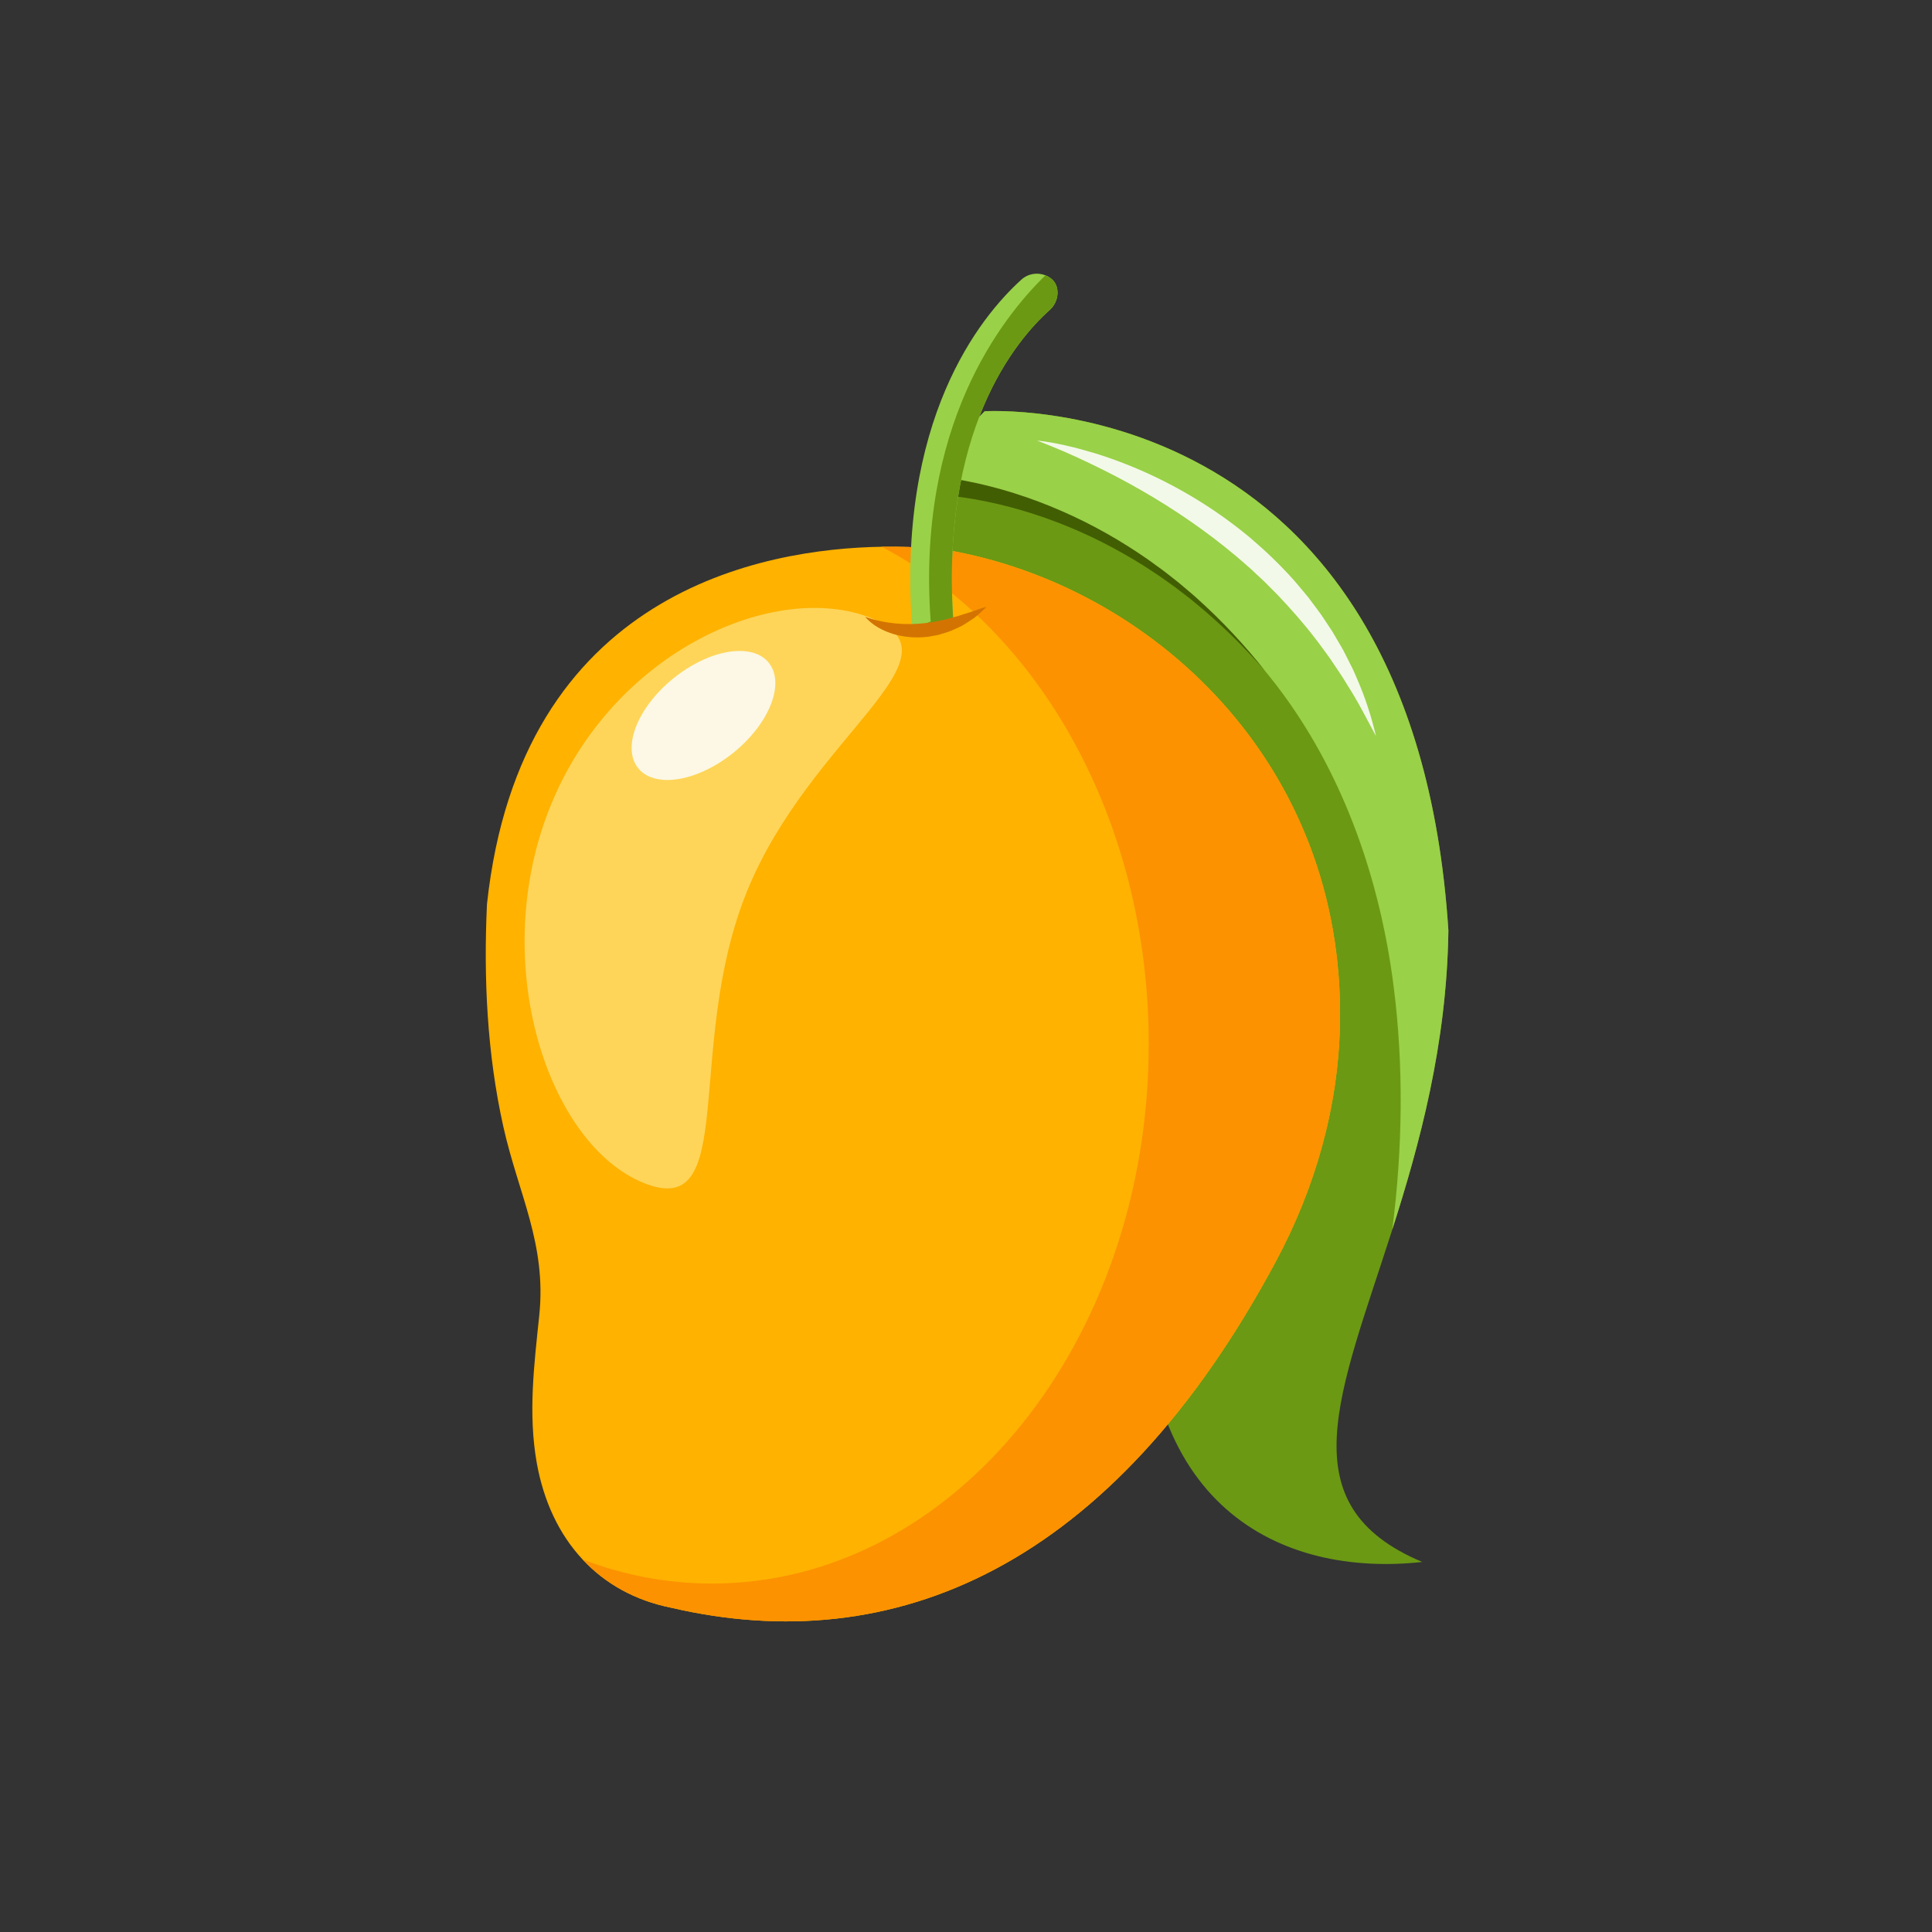 <svg xmlns="http://www.w3.org/2000/svg" xmlns:xlink="http://www.w3.org/1999/xlink" width="500" zoomAndPan="magnify" viewBox="0 0 375 375" height="500" preserveAspectRatio="xMidYMid meet" version="1.0"><rect x="0" y="0" width="375" height="375" fill="#333333" stroke="none"/><defs><clipPath id="2102331016"><path d="M 182 79.477 L 281.133 79.477 L 281.133 303.77 L 182 303.77 Z M 182 79.477 " clip-rule="nonzero"/></clipPath><clipPath id="6ad82a9547"><path d="M 182.332 79.477 L 281.133 79.477 L 281.133 239 L 182.332 239 Z M 182.332 79.477 " clip-rule="nonzero"/></clipPath></defs><g clip-path="url(#2102331016)"><path fill="#6b9913" d="M 276.055 303.176 C 248.836 306.172 219.828 292.715 222.227 243.68 C 224.609 194.641 263.117 144.93 186.598 107.293 C 183.871 111.266 180.598 104.047 182.707 94.723 C 183.801 89.91 186.328 84.52 191.121 79.824 C 191.121 79.824 274.262 74.445 281.133 180.594 C 280.828 202.785 275.527 222.133 270.242 238.664 C 260.004 270.688 249.824 292.133 276.055 303.176 " fill-opacity="1" fill-rule="nonzero"/></g><g clip-path="url(#6ad82a9547)"><path fill="#99d148" d="M 270.242 238.664 C 272.25 222.941 272.492 206.883 270.477 191.242 C 267.875 171.066 261.09 151.191 249.086 134.777 C 233.414 113.348 209 98.527 182.707 94.723 C 183.801 89.91 186.328 84.52 191.121 79.824 C 191.121 79.824 274.262 74.445 281.133 180.594 C 280.828 202.785 275.527 222.133 270.242 238.664 " fill-opacity="1" fill-rule="nonzero"/></g><path fill="#425e03" d="M 180.027 92.387 C 180.945 92.426 181.734 92.504 182.57 92.594 C 183.395 92.688 184.211 92.801 185.02 92.922 C 186.645 93.172 188.254 93.492 189.848 93.84 C 193.035 94.559 196.172 95.457 199.246 96.52 C 205.387 98.656 211.289 101.414 216.84 104.734 C 219.609 106.402 222.316 108.164 224.898 110.102 C 226.215 111.031 227.457 112.066 228.727 113.051 L 230.574 114.609 C 231.191 115.125 231.805 115.645 232.395 116.191 C 237.184 120.492 241.578 125.199 245.551 130.227 C 241.348 125.391 236.75 120.91 231.812 116.875 C 231.203 116.359 230.57 115.875 229.938 115.391 L 228.039 113.938 C 226.734 113.023 225.469 112.059 224.125 111.199 C 221.492 109.414 218.746 107.805 215.953 106.297 C 210.363 103.293 204.477 100.875 198.426 99.082 C 195.398 98.191 192.324 97.469 189.234 96.918 C 187.688 96.652 186.137 96.422 184.586 96.258 C 183.809 96.176 183.035 96.109 182.262 96.055 C 181.504 96.008 180.691 95.969 180.008 95.977 L 180.027 92.387 " fill-opacity="1" fill-rule="nonzero"/><path fill="#ffb200" d="M 260.086 198.828 C 259.762 214.902 255.27 230.602 247.676 244.781 C 215.719 304.512 173.375 322.066 130.336 312.074 C 123.195 310.648 117.418 307.348 113.082 302.691 C 108.488 297.777 105.504 291.336 104.184 283.945 C 102.488 274.391 103.672 264.91 104.668 255.34 C 106.121 241.402 100.605 231.742 97.688 218.645 C 94.547 204.527 93.848 189.922 94.52 175.508 C 101.043 114.801 148.152 106.504 171.121 106.125 C 178.695 106 183.648 106.734 183.648 106.734 C 223.223 113.5 261.109 147.945 260.086 198.828 " fill-opacity="1" fill-rule="nonzero"/><path fill="#fc9200" d="M 260.086 198.828 C 259.762 214.902 255.27 230.602 247.676 244.781 C 215.719 304.512 173.375 322.066 130.336 312.074 C 123.195 310.648 117.418 307.348 113.082 302.691 C 121.016 305.734 129.441 307.367 138.188 307.367 C 185.012 307.367 222.969 260.48 222.969 202.641 C 222.969 159.227 201.59 121.992 171.121 106.125 C 178.695 106 183.648 106.734 183.648 106.734 C 223.223 113.5 261.109 147.945 260.086 198.828 " fill-opacity="1" fill-rule="nonzero"/><path fill="#fed559" d="M 144.949 173.113 C 132.727 203.379 143.516 237.109 124.949 229.613 C 106.379 222.117 94.598 186.762 106.824 156.496 C 119.047 126.23 150.645 112.512 169.215 120.012 C 187.785 127.508 157.172 142.848 144.949 173.113 " fill-opacity="1" fill-rule="nonzero"/><path fill="#fcf8e5" d="M 129.535 151.395 C 127.133 151.395 125.121 150.652 123.875 149.105 C 120.656 145.121 123.719 137.312 130.715 131.66 C 134.996 128.199 139.762 126.348 143.551 126.348 C 145.953 126.348 147.965 127.09 149.211 128.637 C 152.434 132.621 149.371 140.43 142.371 146.086 C 138.09 149.543 133.324 151.395 129.535 151.395 " fill-opacity="1" fill-rule="nonzero"/><path fill="#f3f9e9" d="M 267.082 142.879 C 265.266 139.52 263.59 136.156 261.547 133.004 C 260.605 131.391 259.523 129.863 258.496 128.312 C 258.246 127.922 257.969 127.547 257.695 127.172 L 256.871 126.047 C 256.316 125.301 255.793 124.539 255.203 123.82 C 252.949 120.879 250.488 118.117 247.949 115.434 L 246 113.473 C 245.363 112.805 244.66 112.203 243.992 111.566 L 242.988 110.613 C 242.648 110.301 242.293 110.004 241.949 109.699 C 241.25 109.098 240.57 108.469 239.855 107.887 C 234.195 103.141 228.07 98.93 221.613 95.219 C 218.387 93.355 215.07 91.633 211.684 90.008 C 208.305 88.363 204.844 86.879 201.289 85.512 C 203.188 85.699 205.066 86.066 206.934 86.484 C 208.801 86.898 210.645 87.418 212.48 87.965 C 216.145 89.094 219.73 90.484 223.227 92.094 C 230.207 95.336 236.805 99.48 242.742 104.457 C 245.688 106.969 248.492 109.652 251.074 112.543 C 251.719 113.27 252.328 114.023 252.953 114.762 C 253.262 115.133 253.578 115.5 253.883 115.879 L 254.754 117.039 C 255.328 117.82 255.926 118.578 256.48 119.371 L 258.086 121.789 C 258.641 122.578 259.102 123.434 259.594 124.262 C 260.066 125.105 260.598 125.91 261.02 126.781 L 262.32 129.359 C 262.766 130.211 263.117 131.113 263.504 131.992 C 265.039 135.512 266.203 139.176 267.082 142.879 " fill-opacity="1" fill-rule="nonzero"/><path fill="#99d148" d="M 205.27 56.793 L 205.27 56.855 C 205.27 56.988 205.262 57.125 205.242 57.258 C 205.223 57.41 205.207 57.562 205.172 57.715 C 205.16 57.785 205.145 57.852 205.117 57.922 C 205.098 58.02 205.07 58.117 205.035 58.207 C 204.793 58.945 204.363 59.617 203.762 60.156 C 197.176 66.031 182.219 83.754 185.125 121.68 L 182.102 121.91 L 178.086 122.219 L 177.078 122.297 C 173.949 81.539 190.234 61.535 198.242 54.281 C 199.57 53.078 201.395 52.836 202.918 53.438 C 203.223 53.555 203.508 53.703 203.781 53.895 L 203.797 53.902 L 203.809 53.91 C 204.594 54.434 205.117 55.305 205.234 56.242 C 205.258 56.426 205.27 56.605 205.27 56.793 " fill-opacity="1" fill-rule="nonzero"/><path fill="#6b9913" d="M 205.27 56.793 L 205.27 56.855 C 205.27 56.988 205.262 57.125 205.242 57.258 C 205.223 57.41 205.207 57.562 205.172 57.715 C 205.16 57.785 205.145 57.852 205.117 57.922 C 205.098 58.02 205.07 58.117 205.035 58.207 C 204.793 58.945 204.363 59.617 203.762 60.156 C 197.176 66.031 182.219 83.754 185.125 121.68 L 177.195 123.637 C 177.195 123.617 177.348 122.973 178.086 122.219 C 178.605 121.688 179.41 121.105 180.648 120.641 C 177.895 82.812 194.27 61.887 202.918 53.438 C 203.223 53.555 203.508 53.703 203.781 53.895 L 203.797 53.902 L 203.809 53.91 C 204.594 54.434 205.117 55.305 205.234 56.242 C 205.258 56.426 205.27 56.605 205.27 56.793 " fill-opacity="1" fill-rule="nonzero"/><path fill="#d37402" d="M 167.922 119.727 C 169.945 120.441 171.922 120.828 173.891 121.02 C 175.855 121.211 177.805 121.152 179.742 120.934 C 180.711 120.777 181.684 120.664 182.645 120.418 C 183.621 120.254 184.562 119.93 185.543 119.684 C 186.039 119.578 186.504 119.383 186.992 119.23 C 187.477 119.07 187.969 118.922 188.469 118.777 C 189.441 118.426 190.418 118.059 191.477 117.781 C 191.109 118.172 190.715 118.535 190.316 118.895 C 189.918 119.258 189.512 119.613 189.086 119.945 C 188.645 120.246 188.195 120.547 187.738 120.836 C 187.277 121.121 186.832 121.434 186.332 121.648 C 185.352 122.117 184.363 122.594 183.297 122.883 C 183.039 122.969 182.773 123.043 182.508 123.121 L 182.113 123.238 L 181.707 123.32 L 180.074 123.605 C 177.871 123.852 175.602 123.715 173.477 123.086 C 171.367 122.453 169.34 121.387 167.922 119.727 " fill-opacity="1" fill-rule="nonzero"/></svg>